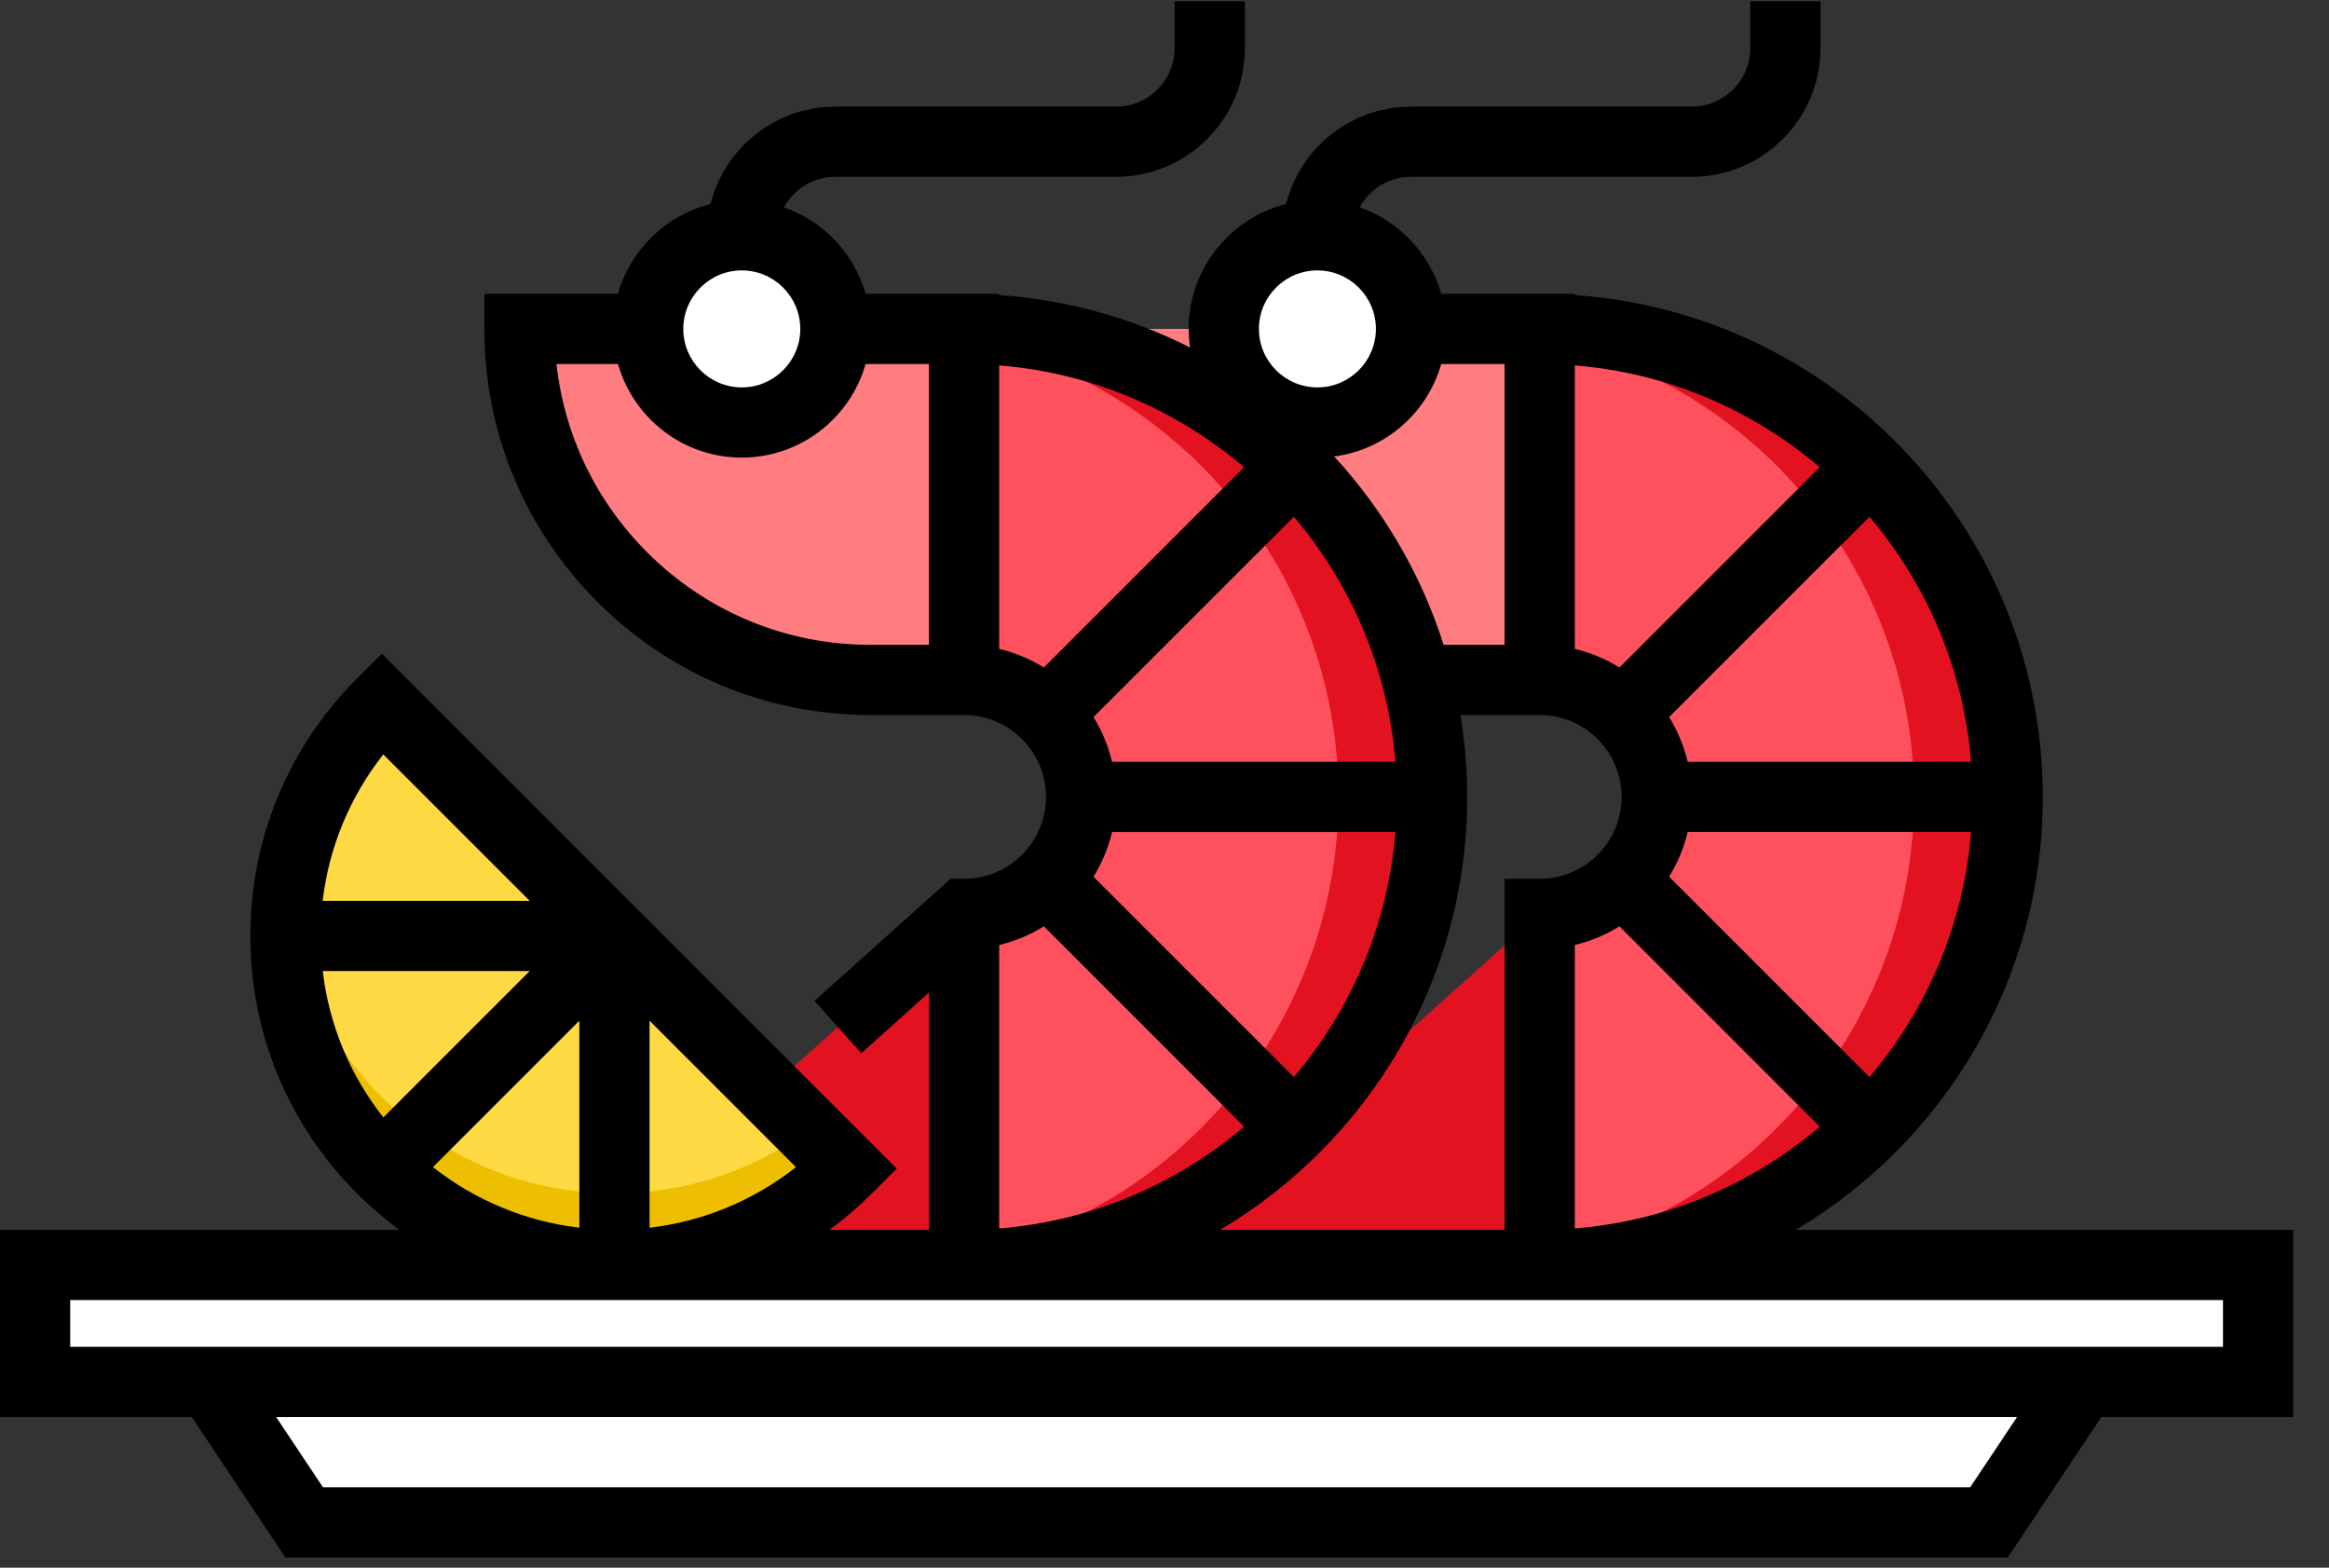 <?xml version="1.0" encoding="UTF-8"?>
<svg width="52px" height="35px" viewBox="0 0 52 35" version="1.1" xmlns="http://www.w3.org/2000/svg" xmlns:xlink="http://www.w3.org/1999/xlink">
    <rect x="0" y="0" width="52" height="35" fill="#333333" stroke="none"/>
    <!-- Generator: Sketch 62 (91390) - https://sketch.com -->
    <title>shrimp</title>
    <desc>Created with Sketch.</desc>
    <g id="Page-1" stroke="none" stroke-width="1" fill="none" fill-rule="evenodd">
        <g id="16.3-MAIN-UI---ALL-ITEM-(-ADD)-Copy-2" transform="translate(-984, -1020)">
            <g id="CREATE-ITEM" transform="translate(327, 413)">
                <g id="NOTIFICATION-BAR" transform="translate(66, 545)">
                    <g id="SET-1" transform="translate(23, 34)">
                        <g id="shrimp" transform="translate(568, 28)">
                            <g>
                                <polyline id="Shape" fill="#E21220" fill-rule="nonzero" points="34.377 20.404 25.635 28.241 34.377 28.241"></polyline>
                                <path d="M34.377,7.343 C40.148,7.343 44.826,12.021 44.826,17.792 C44.826,23.563 40.148,28.241 34.377,28.241 L34.377,20.404 C35.82,20.404 36.989,19.234 36.989,17.792 C36.989,16.349 35.82,15.18 34.377,15.18 L34.377,7.343 Z" id="Shape" fill="#FF505D" fill-rule="nonzero"></path>
                                <path d="M34.377,7.343 L34.377,7.552 C39.147,8.52 42.736,12.737 42.736,17.792 C42.736,22.847 39.147,27.063 34.377,28.032 L34.377,28.241 C40.148,28.241 44.826,23.563 44.826,17.792 C44.826,12.021 40.148,7.343 34.377,7.343 Z" id="Shape" fill="#E21220" fill-rule="nonzero"></path>
                                <path d="M32.287,15.18 L34.377,15.18 L34.377,7.343 L24.451,7.343 L24.451,7.343 C24.451,11.671 27.959,15.18 32.287,15.18 Z" id="Shape" fill="#FF7C80" fill-rule="nonzero"></path>
                                <circle id="Oval" fill="#FFFFFF" fill-rule="nonzero" cx="29.414" cy="7.343" r="2.09"></circle>
                                <polyline id="Shape" fill="#E21220" fill-rule="nonzero" points="21.525 20.404 12.783 28.241 21.525 28.241"></polyline>
                                <path d="M21.525,7.343 C27.296,7.343 31.974,12.021 31.974,17.792 C31.974,23.563 27.296,28.241 21.525,28.241 L21.525,20.404 C22.968,20.404 24.137,19.234 24.137,17.792 C24.137,16.349 22.968,15.18 21.525,15.18 L21.525,7.343 L21.525,7.343 Z" id="Shape" fill="#FF505D" fill-rule="nonzero"></path>
                                <path d="M21.525,7.343 L21.525,7.552 C26.294,8.52 29.884,12.737 29.884,17.792 C29.884,22.847 26.294,27.063 21.525,28.032 L21.525,28.241 C27.296,28.241 31.974,23.563 31.974,17.792 C31.974,12.021 27.296,7.343 21.525,7.343 Z" id="Shape" fill="#E21220" fill-rule="nonzero"></path>
                                <path d="M19.435,15.18 L21.525,15.18 L21.525,7.343 L11.598,7.343 L11.598,7.343 C11.598,11.671 15.107,15.18 19.435,15.18 Z" id="Shape" fill="#FF7C80" fill-rule="nonzero"></path>
                                <circle id="Oval" fill="#FFFFFF" fill-rule="nonzero" cx="16.562" cy="7.343" r="2.09"></circle>
                                <path d="M18.913,26.089 C16.044,28.958 11.394,28.958 8.525,26.089 C5.657,23.221 5.657,18.57 8.525,15.702 L18.913,26.089 Z" id="Shape" fill="#FFDA44" fill-rule="nonzero"></path>
                                <path d="M18.052,25.229 C15.179,27.334 11.122,27.088 8.525,24.491 C7.294,23.261 6.592,21.702 6.418,20.097 C6.185,22.233 6.887,24.452 8.525,26.09 C11.394,28.958 16.044,28.958 18.913,26.09 L18.052,25.229 Z" id="Shape" fill="#EEBF00" fill-rule="nonzero"></path>
                                <rect id="Rectangle-path" fill="#FFFFFF" fill-rule="nonzero" x="0.784" y="28.241" width="49.633" height="2.612"></rect>
                                <polyline id="Shape" fill="#FFFFFF" fill-rule="nonzero" points="46.498 30.853 44.408 33.988 6.792 33.988 4.702 30.853"></polyline>
                                <path d="M40.094,27.457 C43.393,25.498 45.61,21.899 45.61,17.792 C45.61,11.862 40.99,6.991 35.161,6.587 L35.161,6.559 L34.377,6.559 L33.593,6.559 L32.178,6.559 C31.922,5.658 31.236,4.935 30.357,4.629 C30.578,4.223 31.009,3.947 31.504,3.947 L37.773,3.947 C39.357,3.947 40.647,2.658 40.647,1.073 L40.647,0.029 L39.079,0.029 L39.079,1.073 C39.079,1.794 38.493,2.38 37.773,2.38 L31.504,2.38 C30.16,2.38 29.029,3.307 28.716,4.555 C27.468,4.868 26.54,5.999 26.54,7.343 C26.54,7.484 26.551,7.623 26.571,7.758 C25.273,7.103 23.832,6.693 22.309,6.587 L22.309,6.559 L21.525,6.559 L20.741,6.559 L19.326,6.559 C19.07,5.658 18.384,4.935 17.504,4.629 C17.726,4.223 18.157,3.947 18.651,3.947 L24.921,3.947 C26.505,3.947 27.794,2.658 27.794,1.074 L27.794,0.029 L26.227,0.029 L26.227,1.073 C26.227,1.794 25.641,2.38 24.921,2.38 L18.652,2.38 C17.308,2.38 16.177,3.307 15.864,4.555 C14.868,4.805 14.077,5.575 13.798,6.559 L10.815,6.559 L10.815,7.343 C10.815,9.645 11.711,11.81 13.34,13.438 C14.968,15.067 17.133,15.963 19.435,15.963 L20.741,15.963 L21.525,15.963 C22.533,15.963 23.354,16.784 23.354,17.792 C23.354,18.8 22.533,19.62 21.525,19.62 L21.225,19.62 L18.185,22.346 L19.231,23.513 L20.741,22.159 L20.741,27.457 L18.519,27.457 C18.852,27.212 19.169,26.941 19.467,26.644 L20.021,26.089 L8.525,14.594 L7.971,15.148 C6.436,16.683 5.59,18.725 5.59,20.896 C5.59,23.067 6.436,25.108 7.971,26.644 C8.269,26.942 8.586,27.213 8.919,27.457 L0,27.457 L0,31.637 L4.283,31.637 L6.372,34.772 L44.828,34.772 L46.917,31.637 L51.2,31.637 L51.2,27.457 L40.094,27.457 L40.094,27.457 Z M16.562,6.037 C17.282,6.037 17.868,6.623 17.868,7.343 C17.868,8.063 17.282,8.649 16.562,8.649 C15.841,8.649 15.256,8.063 15.256,7.343 C15.256,6.623 15.841,6.037 16.562,6.037 Z M20.741,14.396 L19.435,14.396 C17.552,14.396 15.781,13.662 14.448,12.33 C13.302,11.184 12.599,9.714 12.425,8.127 L13.798,8.127 C14.14,9.331 15.249,10.216 16.562,10.216 C17.874,10.216 18.984,9.331 19.326,8.127 L20.741,8.127 L20.741,14.396 L20.741,14.396 Z M35.161,27.426 L35.161,21.096 C35.519,21.012 35.854,20.869 36.158,20.681 L40.63,25.153 C39.13,26.429 37.238,27.258 35.161,27.426 Z M41.74,24.046 L37.267,19.573 C37.455,19.269 37.596,18.933 37.681,18.575 L44.009,18.575 C43.841,20.652 43.016,22.546 41.74,24.046 Z M44.009,17.008 L37.681,17.008 C37.596,16.65 37.455,16.314 37.267,16.01 L41.74,11.537 C43.016,13.038 43.841,14.931 44.009,17.008 Z M35.161,8.158 C37.238,8.325 39.13,9.154 40.63,10.43 L36.158,14.902 C35.854,14.714 35.518,14.572 35.161,14.487 L35.161,8.158 L35.161,8.158 L35.161,8.158 Z M33.789,15.963 L34.377,15.963 C35.385,15.963 36.206,16.784 36.206,17.792 C36.206,18.8 35.385,19.62 34.377,19.62 L33.594,19.62 L33.594,27.457 L27.242,27.457 C30.541,25.498 32.758,21.899 32.758,17.792 C32.758,17.169 32.706,16.559 32.608,15.963 L33.594,15.963 L33.789,15.963 Z M24.829,18.576 L31.156,18.576 C30.989,20.652 30.164,22.546 28.888,24.046 L24.415,19.573 C24.603,19.269 24.744,18.933 24.829,18.576 Z M24.415,16.01 L28.888,11.537 C30.164,13.037 30.989,14.931 31.156,17.008 L24.829,17.008 C24.744,16.65 24.603,16.314 24.415,16.01 Z M32.178,8.127 L33.593,8.127 L33.593,14.396 L32.232,14.396 C31.73,12.815 30.886,11.384 29.788,10.191 C30.934,10.042 31.869,9.215 32.178,8.127 Z M29.414,6.037 C30.134,6.037 30.72,6.623 30.72,7.343 C30.72,8.063 30.134,8.649 29.414,8.649 C28.694,8.649 28.108,8.063 28.108,7.343 C28.108,6.623 28.694,6.037 29.414,6.037 Z M23.306,14.902 C23.002,14.714 22.666,14.572 22.309,14.487 L22.309,8.158 C24.385,8.325 26.278,9.154 27.778,10.43 L23.306,14.902 Z M22.309,21.097 C22.666,21.012 23.002,20.87 23.306,20.681 L27.778,25.153 C26.278,26.429 24.386,27.258 22.309,27.426 L22.309,21.096 L22.309,21.096 L22.309,21.097 Z M14.503,22.788 L17.772,26.057 C16.825,26.804 15.7,27.269 14.503,27.41 L14.503,22.788 Z M8.558,16.843 L11.827,20.112 L7.204,20.112 C7.346,18.914 7.811,17.79 8.558,16.843 Z M12.935,22.788 L12.935,27.409 C11.738,27.268 10.614,26.802 9.667,26.056 L12.935,22.788 Z M8.559,24.947 C7.813,24 7.347,22.877 7.206,21.679 L11.827,21.679 L8.559,24.947 Z M43.989,33.204 L7.211,33.204 L6.166,31.637 L45.034,31.637 L43.989,33.204 Z M49.633,30.069 L1.567,30.069 L1.567,29.024 L20.741,29.024 L21.525,29.024 L33.594,29.024 L34.377,29.024 L49.633,29.024 L49.633,30.069 Z" id="Shape" fill="#000000" fill-rule="nonzero"></path>
                            </g>
                        </g>
                    </g>
                </g>
            </g>
        </g>
    </g>
</svg>